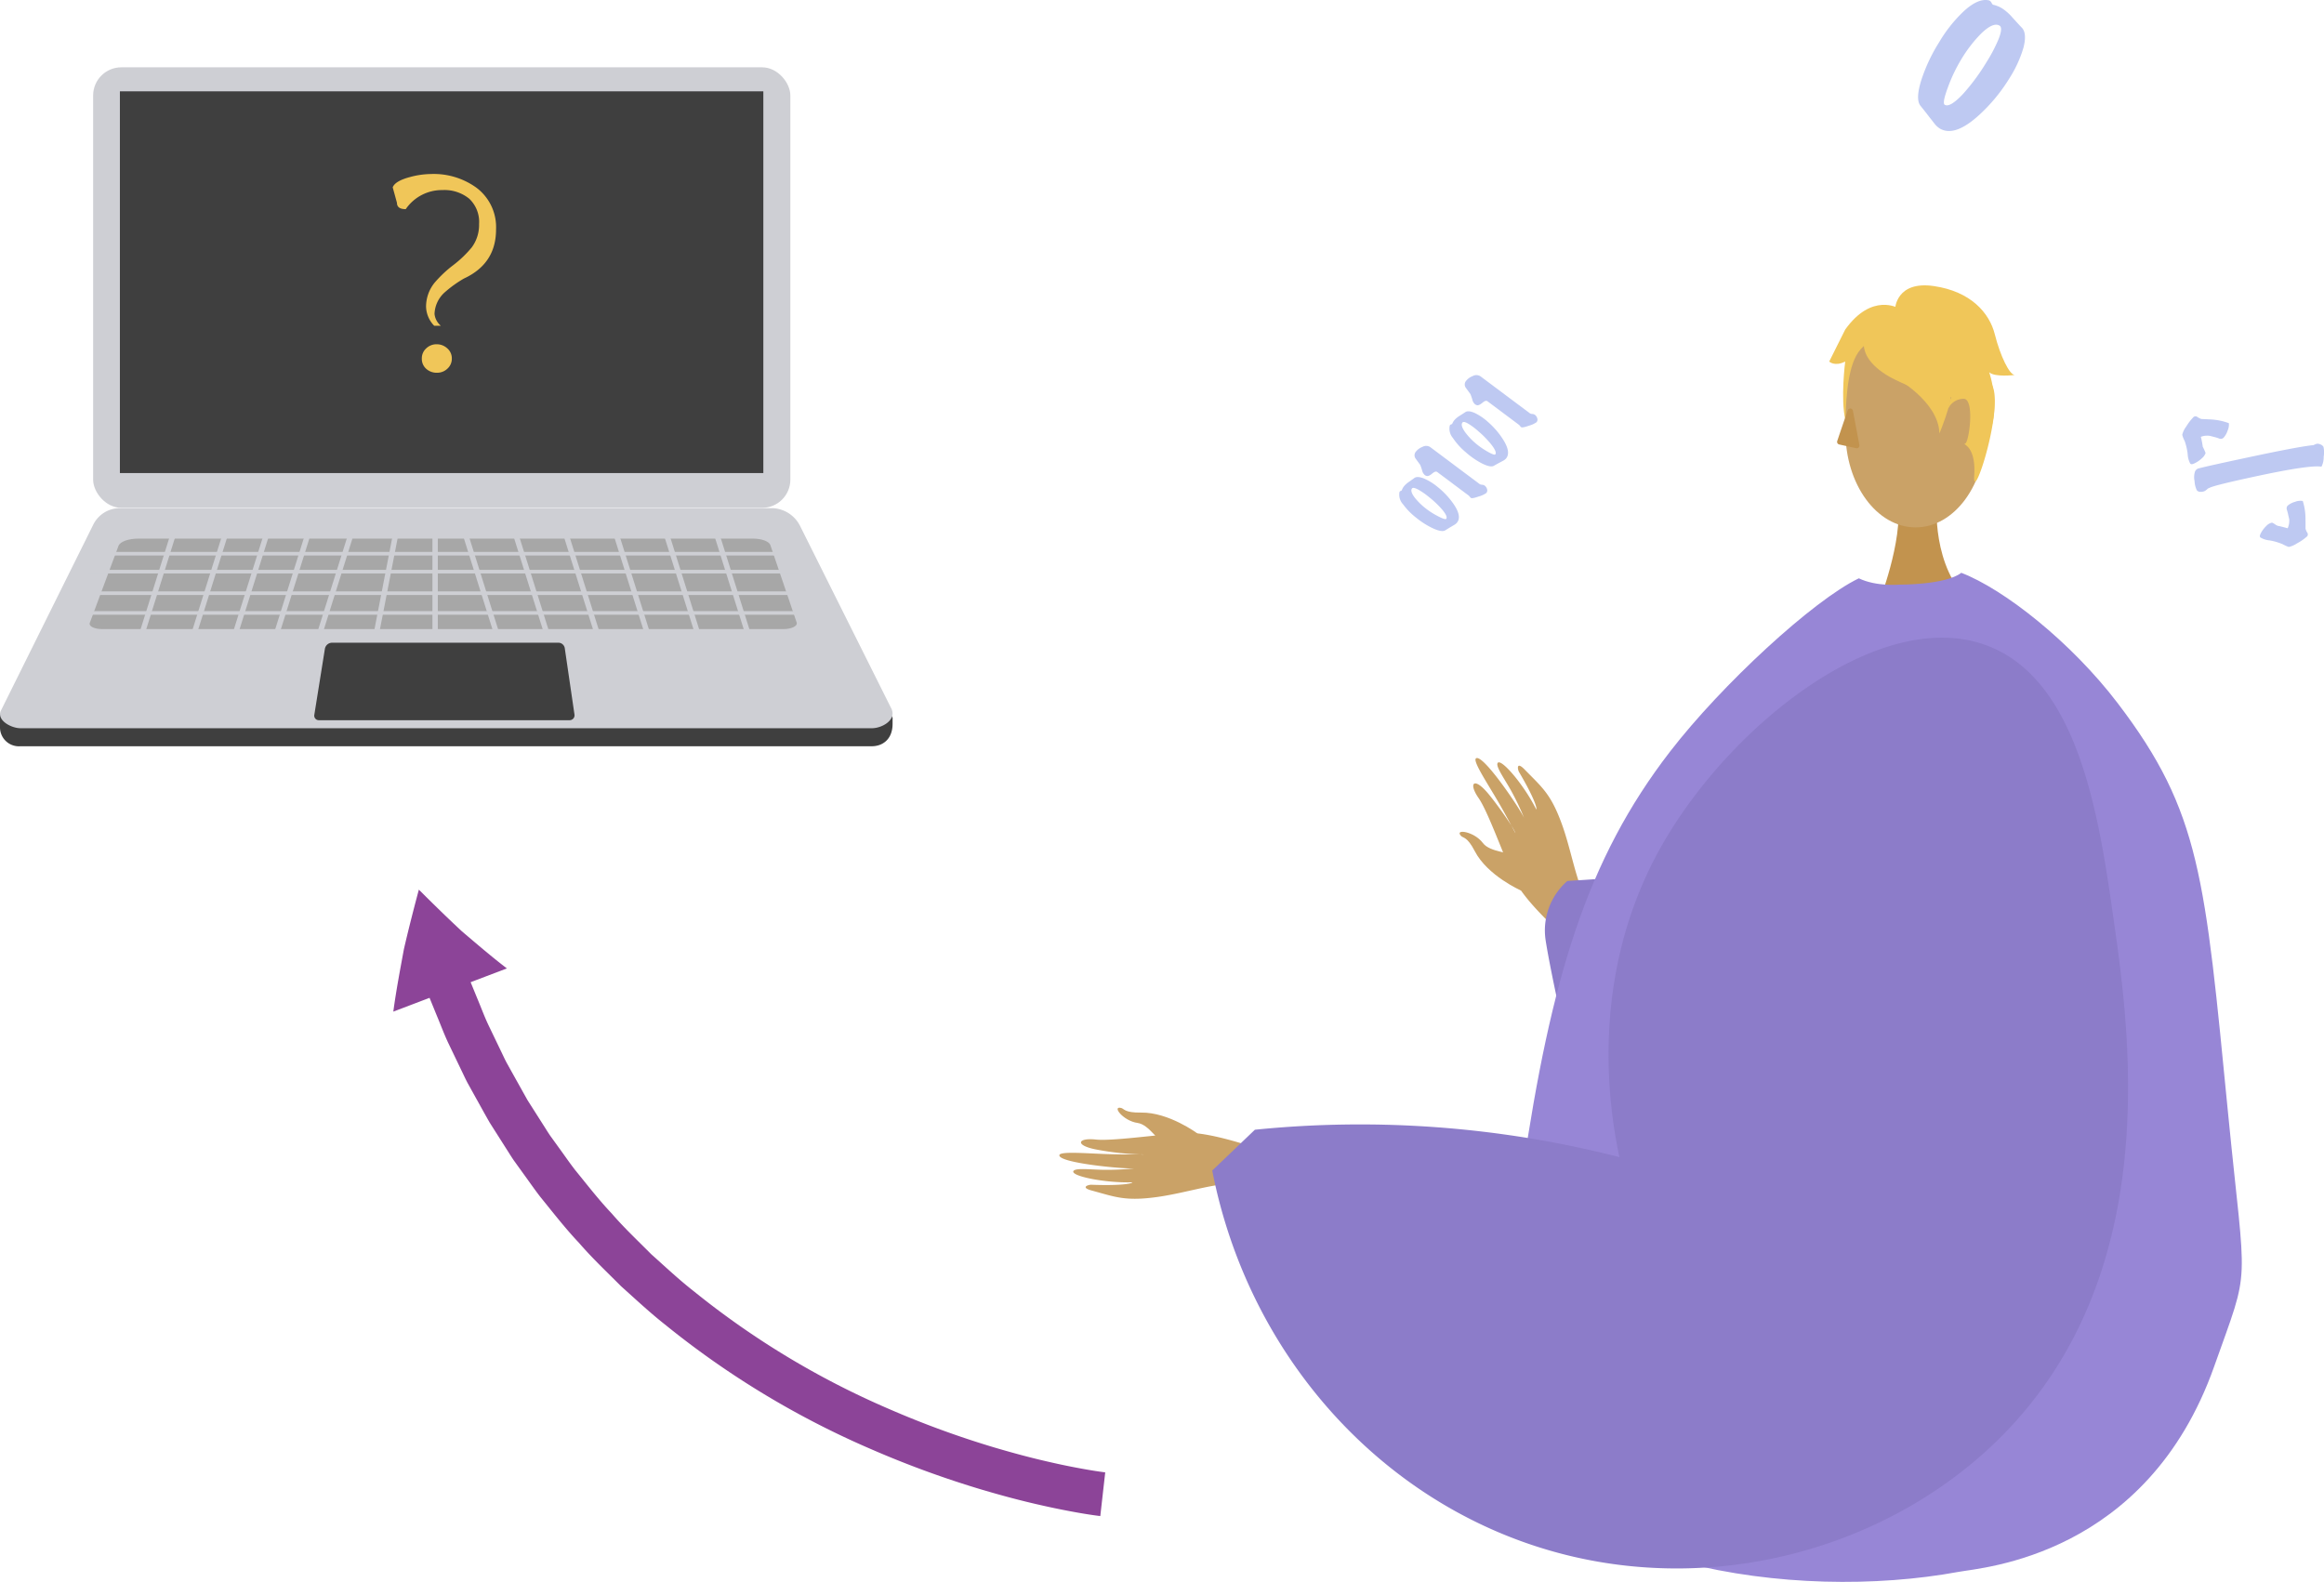<svg xmlns="http://www.w3.org/2000/svg" width="502.274" height="341.921" viewBox="0 0 502.274 341.921"><defs><style>.a{fill:#f0c659;}.b{fill:#c2934e;}.c,.d{fill:#caa267;}.d,.g{fill-rule:evenodd;}.e,.g{fill:#8c7cc9;}.f{fill:#9786d6;}.h{fill:#8c4498;}.i{fill:#b35328;}.j{fill:#e9e9e9;}.k{fill:#8e94a0;}.l{fill:#3f3f3f;}.m{fill:#cecfd4;}.n{fill:#a7a7a7;}.o{fill:#bec9f2;}</style></defs><g transform="translate(-713.517 -3985.363)"><g transform="translate(942.466 4047.043)"><path class="a" d="M1165.907,4059s-5.762-3.457-11.524,4.61l-3.457,6.914s1.152,1.153,3.457,0c0,0-1.05,8.12.052,12.7l3.406-13.855Z" transform="translate(-984.537 -4054.054)"/><path class="b" d="M1175.319,4105.057s-1.261,14.068,7.417,21.848-20,0-20,0,5.336-13.475,4.139-21.848S1175.319,4105.057,1175.319,4105.057Z" transform="translate(-985.673 -4058.197)"/><path class="c" d="M1154.808,4086.382c0,11.431,6.792,20.7,15.172,20.7s15.172-9.268,15.172-20.7-6.792-20.7-15.172-20.7c-4.369,0-9.646-.455-12.414,3.578C1155.025,4072.962,1154.808,4080.911,1154.808,4086.382Z" transform="translate(-984.91 -4054.767)"/><g transform="translate(173.852 3.688)"><path class="a" d="M1164.7,4073.732s26.265,14.563,18.469-8.818C1177.775,4048.738,1146.785,4063.31,1164.7,4073.732Z" transform="translate(-1159.183 -4057.688)"/><path class="a" d="M1168.654,4068.258s-16.519-8.649-1.907-9.3,20.269.754,18.972,28.37C1185.719,4087.323,1181.474,4065.356,1168.654,4068.258Z" transform="translate(-1159.33 -4057.798)"/></g><path class="a" d="M1166.685,4058.619s.254-6.019,8.32-4.866,12.079,5.838,13.231,10.447,3.167,8.775,4.319,8.775c0,0-4.391.554-5.543-.6,0,0,2.991,8.288-.809,15.092,0,0-1.5-10.482-7.258-11.635S1166.685,4058.619,1166.685,4058.619Z" transform="translate(-986.053 -4053.607)"/><g transform="translate(86.501 102.173)"><path class="d" d="M1088.337,4207.952c-.708-.917-11.237-9.573-13.757-15.323s-5.682-14.551-7.607-17.313c-2.264-3.249-1.043-4.665,1.995-1.063,1.975,2.34,5.474,7.315,5.927,8.524.22.585-1.6-3.1-3.892-7.006-2.442-4.148-5.361-8.559-4.59-9.061,1.5-.973,9.381,10.694,10.382,12.878a56.7,56.7,0,0,0-2.721-5.73c-1.389-2.534-3.412-5.294-3.017-6.1.623-1.269,5.686,4.617,8.355,9.983.225.034-.067-1.888-3.693-8.042-.364-.619-.61-2.419,1.173-.59,3.752,3.851,5.673,5.231,8.067,11.822,2.334,6.426,3.258,14.068,6.443,18.191Z" transform="translate(-1062.851 -4166.653)"/><path class="d" d="M1075.82,4196.983s-7.238-3.176-10-8.518c-1.645-3.176-2.514-2.8-2.968-3.285-1.506-1.606,2.83-1.005,4.719,1.528,1.536,2.061,6.153,1.964,7.5,3.063s4.337,4.726,4.1,5.958S1075.82,4196.983,1075.82,4196.983Z" transform="translate(-1062.537 -4168.349)"/></g><path class="e" d="M1088.555,4234.988s-4.207-18.12-5.461-26.215a14.185,14.185,0,0,1,4.7-12.8l10.97-.731Z" transform="translate(-977.996 -4067.23)"/><path class="f" d="M1076,4252.057c6.177-42.1,13.921-67.778,31.927-91.09,11.18-14.474,30.935-32.7,40.783-37.425,3.8,1.827,8.745,1.365,8.745,1.365s9.951.09,13.4-2.556c9.205,3.532,23.726,14.939,33.848,28.24,17.875,23.488,18.795,37.525,23.819,88.695,3.849,39.205,4.965,32.1-3.015,54.615-14.549,41.043-50.087,43.443-55.236,44.393-35.61,6.569-87.953-1.093-104.158-32.671C1055.034,4284.019,1065.208,4325.625,1076,4252.057Z" transform="translate(-975.919 -4060.219)"/><g transform="translate(0 177.754)"><path class="d" d="M1013.494,4260.865c-1.139-.177-13.664-5.047-19.923-4.566s-15.518,1.794-18.853,1.432c-3.923-.426-4.616,1.222-.023,2.133a61.653,61.653,0,0,0,10.288,1.106c.62-.08-3.487.065-8-.1-4.8-.172-10.058-.622-10.147.244-.174,1.679,13.8,3,16.2,2.858a59.965,59.965,0,0,1-6.335.306c-2.886-.02-6.265-.464-6.8.224-.838,1.084,6.713,2.655,12.7,2.47.135.172-1.7.79-8.83.533-.717-.026-2.426.576.017,1.238,5.143,1.392,7.251,2.371,14.2,1.408,6.773-.937,13.973-3.591,19.1-2.792Z" transform="translate(-966.83 -4250.854)"/><path class="d" d="M997.984,4255.825s-6.15-4.59-12.161-4.5c-3.574.056-3.641-.834-4.28-.995-2.118-.532.412,2.8,3.529,3.235,2.533.354,4.576,4.232,6.169,4.856s6.188,1.487,7.171.737S997.984,4255.825,997.984,4255.825Z" transform="translate(-968.17 -4250.277)"/></g><path class="g" d="M1091.4,4250.148c-2.061-9.638-6.933-38.542,8.835-66.8,14.722-26.382,47.778-52.81,71.018-43.622,19.636,7.763,23.9,37.643,26.928,58.877,3.643,25.534,11.522,80.764-28.627,116.045-22.976,20.188-56.572,29.357-88.619,21.74-38.99-9.267-69.458-41.9-77.543-83.348l9.218-8.819a225.839,225.839,0,0,1,78.79,5.926Z" transform="translate(-970.347 -4061.711)"/><path class="b" d="M1155.109,4083.454c-.74,2.095-1.822,5.305-2.268,6.633a.576.576,0,0,0,.428.746l3.663.806a.581.581,0,0,0,.7-.675l-1.4-7.418A.58.58,0,0,0,1155.109,4083.454Z" transform="translate(-984.718 -4056.44)"/><path class="a" d="M1166.685,4075.628s9.435,5.154,9.574,12.118c0,0,2.9-7.025,2.368-8.613S1166.685,4075.628,1166.685,4075.628Z" transform="translate(-986.053 -4055.725)"/><path class="a" d="M1179.389,4082.258a3.686,3.686,0,0,1,3.385-2.107c2.368.139,1.114,9.44.278,9.665s2.392.225,1.95,6.911,6.225-13.775,4-19.216-4.418-1.818-6.925-.146A6.835,6.835,0,0,0,1179.389,4082.258Z" transform="translate(-987.275 -4055.629)"/></g><g transform="translate(798.526 4177.656)"><path class="h" d="M961.43,4324.078c-1.817-.228-3.914-.578-5.883-.953q-3-.556-6-1.249c-3.995-.892-7.961-1.966-11.9-3.125a202.736,202.736,0,0,1-23.132-8.455,180.139,180.139,0,0,1-41.961-25.332c-3.226-2.516-6.2-5.323-9.246-8.042-2.874-2.9-5.859-5.693-8.524-8.788-2.813-2.962-5.3-6.2-7.881-9.359-1.254-1.609-2.4-3.3-3.605-4.944l-1.789-2.481c-.58-.839-1.1-1.717-1.657-2.572l-3.285-5.165-2.985-5.345-1.489-2.675c-.486-.9-.895-1.835-1.347-2.75l-2.654-5.523c-.87-1.847-1.57-3.773-2.365-5.655l-.921-2.252-.526-1.287,7.832-2.979c-3.274-2.5-6.422-5.214-9.716-8.011-3.089-2.87-6.168-5.883-9.307-9.014-1.113,4.17-2.223,8.477-3.238,12.894-.8,4.358-1.668,8.882-2.284,13.472l7.832-2.98.555,1.36.971,2.38c.84,1.991,1.584,4.022,2.5,5.978l2.807,5.849c.479.969.914,1.961,1.429,2.912l1.575,2.838c1.057,1.888,2.09,3.79,3.169,5.666l3.482,5.481c.588.908,1.145,1.837,1.761,2.728l1.9,2.637c1.279,1.746,2.5,3.538,3.829,5.245,2.732,3.359,5.382,6.788,8.361,9.935,2.833,3.279,5.987,6.247,9.038,9.314,3.222,2.883,6.376,5.85,9.783,8.513a189.677,189.677,0,0,0,44.154,26.667,212.606,212.606,0,0,0,24.228,8.855c4.129,1.215,8.285,2.339,12.5,3.281q3.155.724,6.353,1.323c2.161.406,4.213.76,6.569,1.055Z" transform="translate(-807.572 -4198.119)"/></g><g transform="translate(713.517 3999.913)"><g transform="translate(22.859 59.009)"><path class="i" d="M739.17,4068.68h0a.554.554,0,0,1-.327-.709l.449-1.221,1.037.382-.449,1.221A.554.554,0,0,1,739.17,4068.68Z" transform="translate(-738.808 -4066.75)"/></g><g transform="translate(28.637 61.127)"><path class="i" d="M745.563,4071.034h0a.553.553,0,0,1-.327-.709l.449-1.221c.03-.083,1.033.393,1.033.393l-.446,1.209A.555.555,0,0,1,745.563,4071.034Z" transform="translate(-745.201 -4069.094)"/></g><g transform="translate(22.747 58.293)"><path class="j" d="M739.046,4068.365h0a.554.554,0,0,1-.327-.709l.493-1.336a.553.553,0,0,1,.709-.328h0a.554.554,0,0,1,.328.709l-.493,1.336A.554.554,0,0,1,739.046,4068.365Z" transform="translate(-738.685 -4065.958)"/></g><g transform="translate(28.513 60.417)"><path class="j" d="M745.427,4070.714h0a.553.553,0,0,1-.328-.708l.493-1.337a.555.555,0,0,1,.71-.327h0a.554.554,0,0,1,.327.709l-.492,1.336A.554.554,0,0,1,745.427,4070.714Z" transform="translate(-745.065 -4068.308)"/></g><g transform="translate(20.906 73.453)"><rect class="k" width="2.349" height="3.623" transform="translate(0 2.204) rotate(-69.783)"/></g><g transform="translate(22.455 69.569)"><rect class="k" width="2.349" height="3.623" transform="translate(0 2.204) rotate(-69.783)"/></g><g transform="translate(0 99.184)"><path class="l" d="M901.943,4158.766H717.937a4.09,4.09,0,0,1-4.42-4.031v-2.758l20.141-37.217a6.41,6.41,0,0,1,5.742-3.56H880.211c2.628,0,8.423,5.175,9.6,7.525l16.617,33.874v1.217C906.465,4157.343,904.184,4158.766,901.943,4158.766Z" transform="translate(-713.517 -4111.2)"/></g><g transform="translate(0.016 95.288)"><path class="m" d="M901.961,4154.455H717.955c-2.044,0-5.407-1.792-4.143-3.995l19.864-40.011a6.411,6.411,0,0,1,5.742-3.56H880.23a6.935,6.935,0,0,1,6.2,3.835l19.664,39.349C907.476,4152.582,904.2,4154.455,901.961,4154.455Z" transform="translate(-713.535 -4106.889)"/></g><g transform="translate(20.128)"><rect class="m" width="150.687" height="95.218" rx="6.095"/></g><g transform="translate(25.913 5.193)"><rect class="l" width="139.063" height="82.508"/></g><g transform="translate(67.914 124.372)"><path class="l" d="M843.855,4155.819H789.636a.978.978,0,0,1-.965-1.132l2.287-14.281a1.587,1.587,0,0,1,1.568-1.337h48.9a1.4,1.4,0,0,1,1.381,1.194l2.1,14.361A1.058,1.058,0,0,1,843.855,4155.819Z" transform="translate(-788.658 -4139.069)"/></g><g transform="translate(19.361 101.872)"><path class="n" d="M884.911,4133.728H737.6c-1.634,0-2.881-.628-2.623-1.321l6.212-16.672c.335-.9,2.141-1.561,4.261-1.561H878.318c1.883,0,3.481.593,3.753,1.394l5.694,16.766C887.987,4133.073,886.646,4133.728,884.911,4133.728Z" transform="translate(-734.938 -4114.174)"/></g><g transform="translate(18.973 98.15)"><g transform="translate(0 6.595)"><rect class="m" width="153.626" height="0.776"/></g><g transform="translate(0 10.474)"><rect class="m" width="153.626" height="0.776"/></g><g transform="translate(0 15.13)"><rect class="m" width="153.626" height="0.776"/></g><g transform="translate(0 19.397)"><rect class="m" width="153.626" height="0.776"/></g><g transform="translate(10.932 0.414)"><rect class="m" width="1.164" height="25.604" transform="translate(7.673 0) rotate(17.439)"/></g><g transform="translate(22.182 0.414)"><rect class="m" width="1.164" height="25.604" transform="translate(7.673) rotate(17.439)"/></g><g transform="translate(31.105 0.414)"><rect class="m" width="1.164" height="25.604" transform="translate(7.673 0) rotate(17.439)"/></g><g transform="translate(40.028 0.414)"><rect class="m" width="1.164" height="25.604" transform="translate(7.673) rotate(17.439)"/></g><g transform="translate(49.338 0.414)"><rect class="m" width="1.164" height="25.604" transform="translate(7.673 0) rotate(17.439)"/></g><g transform="translate(61.583 0.124)"><rect class="m" width="1.164" height="25.604" transform="translate(4.876 0) rotate(10.978)"/></g><g transform="translate(74.485)"><rect class="m" width="1.164" height="25.604"/></g><g transform="translate(134.686 0.414)"><rect class="m" width="1.164" height="25.604" transform="translate(0 0.349) rotate(-17.439)"/></g><g transform="translate(123.824 0.414)"><rect class="m" width="1.164" height="25.604" transform="translate(0 0.349) rotate(-17.439)"/></g><g transform="translate(112.961 0.414)"><rect class="m" width="1.164" height="25.604" transform="translate(0 0.349) rotate(-17.439)"/></g><g transform="translate(102.099 0.414)"><rect class="m" width="1.164" height="25.604" transform="translate(0 0.349) rotate(-17.439)"/></g><g transform="translate(91.236 0.414)"><rect class="m" width="1.164" height="25.604" transform="translate(0 0.349) rotate(-17.439)"/></g><g transform="translate(80.374 0.414)"><rect class="m" width="1.164" height="25.604" transform="translate(0 0.349) rotate(-17.439)"/></g></g></g><g transform="translate(798.399 4022.977)"><path class="a" d="M815.682,4026.98a15.734,15.734,0,0,1,9.821,2.948,10.658,10.658,0,0,1,4.256,9.035q0,7.4-6.94,10.607a25.263,25.263,0,0,0-4.256,3.078,6.532,6.532,0,0,0-2.1,4.583,3.832,3.832,0,0,0,1.375,2.553H816.4a6.114,6.114,0,0,1-1.768-4.125,8.236,8.236,0,0,1,1.834-5.172,26.1,26.1,0,0,1,4.026-3.8,24.026,24.026,0,0,0,4.027-3.863,8.165,8.165,0,0,0,1.572-5.041,6.888,6.888,0,0,0-2.128-5.467,8.484,8.484,0,0,0-5.8-1.866,9.466,9.466,0,0,0-7.922,4.125q-1.9,0-1.9-1.375l-.917-3.34q.522-1.374,3.732-2.226A17.937,17.937,0,0,1,815.682,4026.98Zm1.244,36.8a3.322,3.322,0,0,1,2.292.884,2.836,2.836,0,0,1,.982,2.194,2.876,2.876,0,0,1-.949,2.193,3.2,3.2,0,0,1-2.259.884,3.357,3.357,0,0,1-2.325-.85,2.845,2.845,0,0,1-.949-2.226,2.873,2.873,0,0,1,.949-2.194A3.2,3.2,0,0,1,816.926,4063.777Z" transform="translate(-807.432 -4026.98)"/></g><g transform="translate(1185.153 4075.35)"><path class="o" d="M1242.45,4089.443l-1.107-.288a3.824,3.824,0,0,0-1.978.207,16.789,16.789,0,0,1,.416,2.156,9.7,9.7,0,0,1,.609,1.345,2.535,2.535,0,0,1-.78,1.116,6.379,6.379,0,0,1-1.376.993q-.762.41-1.015.275a.58.58,0,0,1-.147-.111,4.676,4.676,0,0,1-.549-2.031,12.962,12.962,0,0,0-.654-2.847,5.4,5.4,0,0,1-.523-1.344,4.746,4.746,0,0,1,.861-1.779,10.8,10.8,0,0,1,1.488-1.955.651.651,0,0,1,.861-.15,3.6,3.6,0,0,0,.909.474l2.1.1a13.346,13.346,0,0,1,3.86.807,3.228,3.228,0,0,1-.288,1.633,4.094,4.094,0,0,1-.865,1.51.86.86,0,0,1-.906.192A7.443,7.443,0,0,0,1242.45,4089.443Z" transform="translate(-1235.344 -4084.927)"/><path class="o" d="M1265.657,4096.437q-2.413-.385-13.173,1.888-10.157,2.16-11.007,2.717a.922.922,0,0,0-.457.267,4.592,4.592,0,0,1-.459.354,1.8,1.8,0,0,1-1.014.209.927.927,0,0,1-.763-.319,4.924,4.924,0,0,1-.5-2,3.93,3.93,0,0,1,.108-2.088,1.2,1.2,0,0,1,.616-.605q1.749-.491,11.281-2.517,10.674-2.275,13.7-2.561a4.186,4.186,0,0,1,.759-.3,1.738,1.738,0,0,1,1.21.438,1.6,1.6,0,0,1,.187.241,5.46,5.46,0,0,1,.042,2.113,4.413,4.413,0,0,1-.452,2.122A.125.125,0,0,1,1265.657,4096.437Z" transform="translate(-1235.62 -4085.557)"/><path class="o" d="M1263.984,4112.934a10.949,10.949,0,0,1-2.031,1.384,5.33,5.33,0,0,1-1.8.789,8.63,8.63,0,0,1-1.314-.592,12.484,12.484,0,0,0-2.831-.824,4.788,4.788,0,0,1-1.978-.63.415.415,0,0,1-.1-.153c-.082-.174.022-.51.315-1.011a6.014,6.014,0,0,1,1.053-1.334,2.311,2.311,0,0,1,1.176-.7c.087-.027.3.075.647.305a2.633,2.633,0,0,0,.665.372q.491.076,2.13.527a4.067,4.067,0,0,0,.331-1.986c-.09-.361-.174-.727-.25-1.1q-.019-.108-.255-.93a.853.853,0,0,1,.217-.915,4.115,4.115,0,0,1,1.554-.786,3.083,3.083,0,0,1,1.667-.182,12.866,12.866,0,0,1,.586,3.875c.01.715.014,1.424.009,2.123a3.6,3.6,0,0,0,.427.934A.65.65,0,0,1,1263.984,4112.934Z" transform="translate(-1237.129 -4086.869)"/></g><g transform="translate(1015.888 4066.447)"><g transform="translate(3.349 15.3)"><path class="o" d="M1066.906,4100.566a1.43,1.43,0,0,1,.537.78.876.876,0,0,1-.16.838,5.276,5.276,0,0,1-1.629.746q-1.419.5-1.69.323a1.536,1.536,0,0,1-.262-.272,1.542,1.542,0,0,0-.247-.261l-6.782-5.074q-.371-.278-1.076.328-.8.664-1.222.521a1.248,1.248,0,0,1-.387-.188,1.886,1.886,0,0,1-.574-.983,10.638,10.638,0,0,0-.421-1.222l-.97-1.331a1.213,1.213,0,0,1,0-1.484,3.33,3.33,0,0,1,1.459-1.075,1.628,1.628,0,0,1,1.646.022l10.707,8.012a1.065,1.065,0,0,0,.526.154A1.073,1.073,0,0,1,1066.906,4100.566Z" transform="translate(-1051.772 -4092.004)"/></g><g transform="translate(14.202)"><path class="o" d="M1078.914,4083.639a1.43,1.43,0,0,1,.538.78.877.877,0,0,1-.161.837,5.293,5.293,0,0,1-1.629.746q-1.419.5-1.69.322a1.54,1.54,0,0,1-.262-.272,1.489,1.489,0,0,0-.247-.259l-6.782-5.075q-.372-.278-1.077.327-.8.663-1.222.522a1.249,1.249,0,0,1-.387-.19,1.879,1.879,0,0,1-.574-.983,10.625,10.625,0,0,0-.421-1.222l-.97-1.33a1.215,1.215,0,0,1,0-1.485,3.33,3.33,0,0,1,1.459-1.075,1.629,1.629,0,0,1,1.646.023l10.707,8.011a1.06,1.06,0,0,0,.527.155A1.077,1.077,0,0,1,1078.914,4083.639Z" transform="translate(-1063.78 -4075.076)"/></g><g transform="translate(10.861 7.821)"><path class="o" d="M1063.5,4083.934q.651-.476,2.081.155a12.259,12.259,0,0,1,2.885,1.966,17.5,17.5,0,0,1,3.144,3.62q1.9,2.92.709,4.285a2.218,2.218,0,0,1-.573.437q-.637.338-.691.376-.419.21-1.339.728-.734.424-2.582-.508a17.321,17.321,0,0,1-3.543-2.456,14.522,14.522,0,0,1-2.742-3.056,3.059,3.059,0,0,1-.659-2.685.515.515,0,0,1,.072-.108.564.564,0,0,1,.251-.142c.119-.038.188-.084.207-.139a2.959,2.959,0,0,1,.512-.831,5.051,5.051,0,0,1,1.089-.88Q1063.387,4084.021,1063.5,4083.934Zm-.557,2.2q-.506.58.513,2.046a14.123,14.123,0,0,0,2.231,2.4,16.4,16.4,0,0,0,2.615,1.837q1.5.866,1.714.624.411-.472-.8-2.062a21.17,21.17,0,0,0-2.8-2.892,15.767,15.767,0,0,0-2.181-1.65Q1063.212,4085.831,1062.948,4086.132Z" transform="translate(-1060.083 -4083.73)"/></g><g transform="translate(0 22.026)"><path class="o" d="M1051.329,4099.684q.629-.5,2.085.061a12.28,12.28,0,0,1,2.972,1.833,17.485,17.485,0,0,1,3.305,3.474q2.034,2.829.9,4.248a2.236,2.236,0,0,1-.553.463c-.414.244-.639.38-.673.407q-.408.229-1.3.787-.713.458-2.6-.39a17.316,17.316,0,0,1-3.651-2.293,14.489,14.489,0,0,1-2.878-2.928,3.059,3.059,0,0,1-.781-2.652.565.565,0,0,1,.068-.11.549.549,0,0,1,.245-.153c.116-.043.183-.093.2-.148a2.93,2.93,0,0,1,.474-.853,5.063,5.063,0,0,1,1.048-.93Q1051.214,4099.777,1051.329,4099.684Zm-.456,2.222q-.48.6.606,2.021a14.1,14.1,0,0,0,2.338,2.293,16.354,16.354,0,0,0,2.7,1.715q1.541.8,1.741.545.389-.489-.892-2.022a21.3,21.3,0,0,0-2.927-2.763,15.777,15.777,0,0,0-2.254-1.548Q1051.123,4101.591,1050.873,4101.905Z" transform="translate(-1048.066 -4099.445)"/></g></g><g transform="translate(1128.067 3985.363)"><path class="o" d="M1194.551,3991.3q1.215,1.184.4,4.372a25.854,25.854,0,0,1-3.072,6.675,36.851,36.851,0,0,1-6.415,7.791q-5.4,4.97-8.646,2.971a4.707,4.707,0,0,1-1.107-1.037q-.924-1.2-1.022-1.3-.582-.794-1.978-2.523-1.137-1.373.153-5.536a36.437,36.437,0,0,1,3.859-8.213,30.6,30.6,0,0,1,5.385-6.76q3.065-2.793,5.342-2.306a1.089,1.089,0,0,1,.248.113,1.18,1.18,0,0,1,.383.473c.121.233.24.361.361.38a6.212,6.212,0,0,1,1.9.774,10.637,10.637,0,0,1,2.209,1.953Q1194.328,3991.087,1194.551,3991.3Zm-4.757-.388q-1.381-.849-4.068,1.781a29.729,29.729,0,0,0-4.2,5.47,34.527,34.527,0,0,0-2.9,6.068q-1.27,3.422-.695,3.774,1.121.69,4-2.378a44.717,44.717,0,0,0,5.026-6.821,33.138,33.138,0,0,0,2.662-5.1Q1190.513,3991.359,1189.794,3990.917Z" transform="translate(-1172.182 -3985.363)"/></g></g></svg>